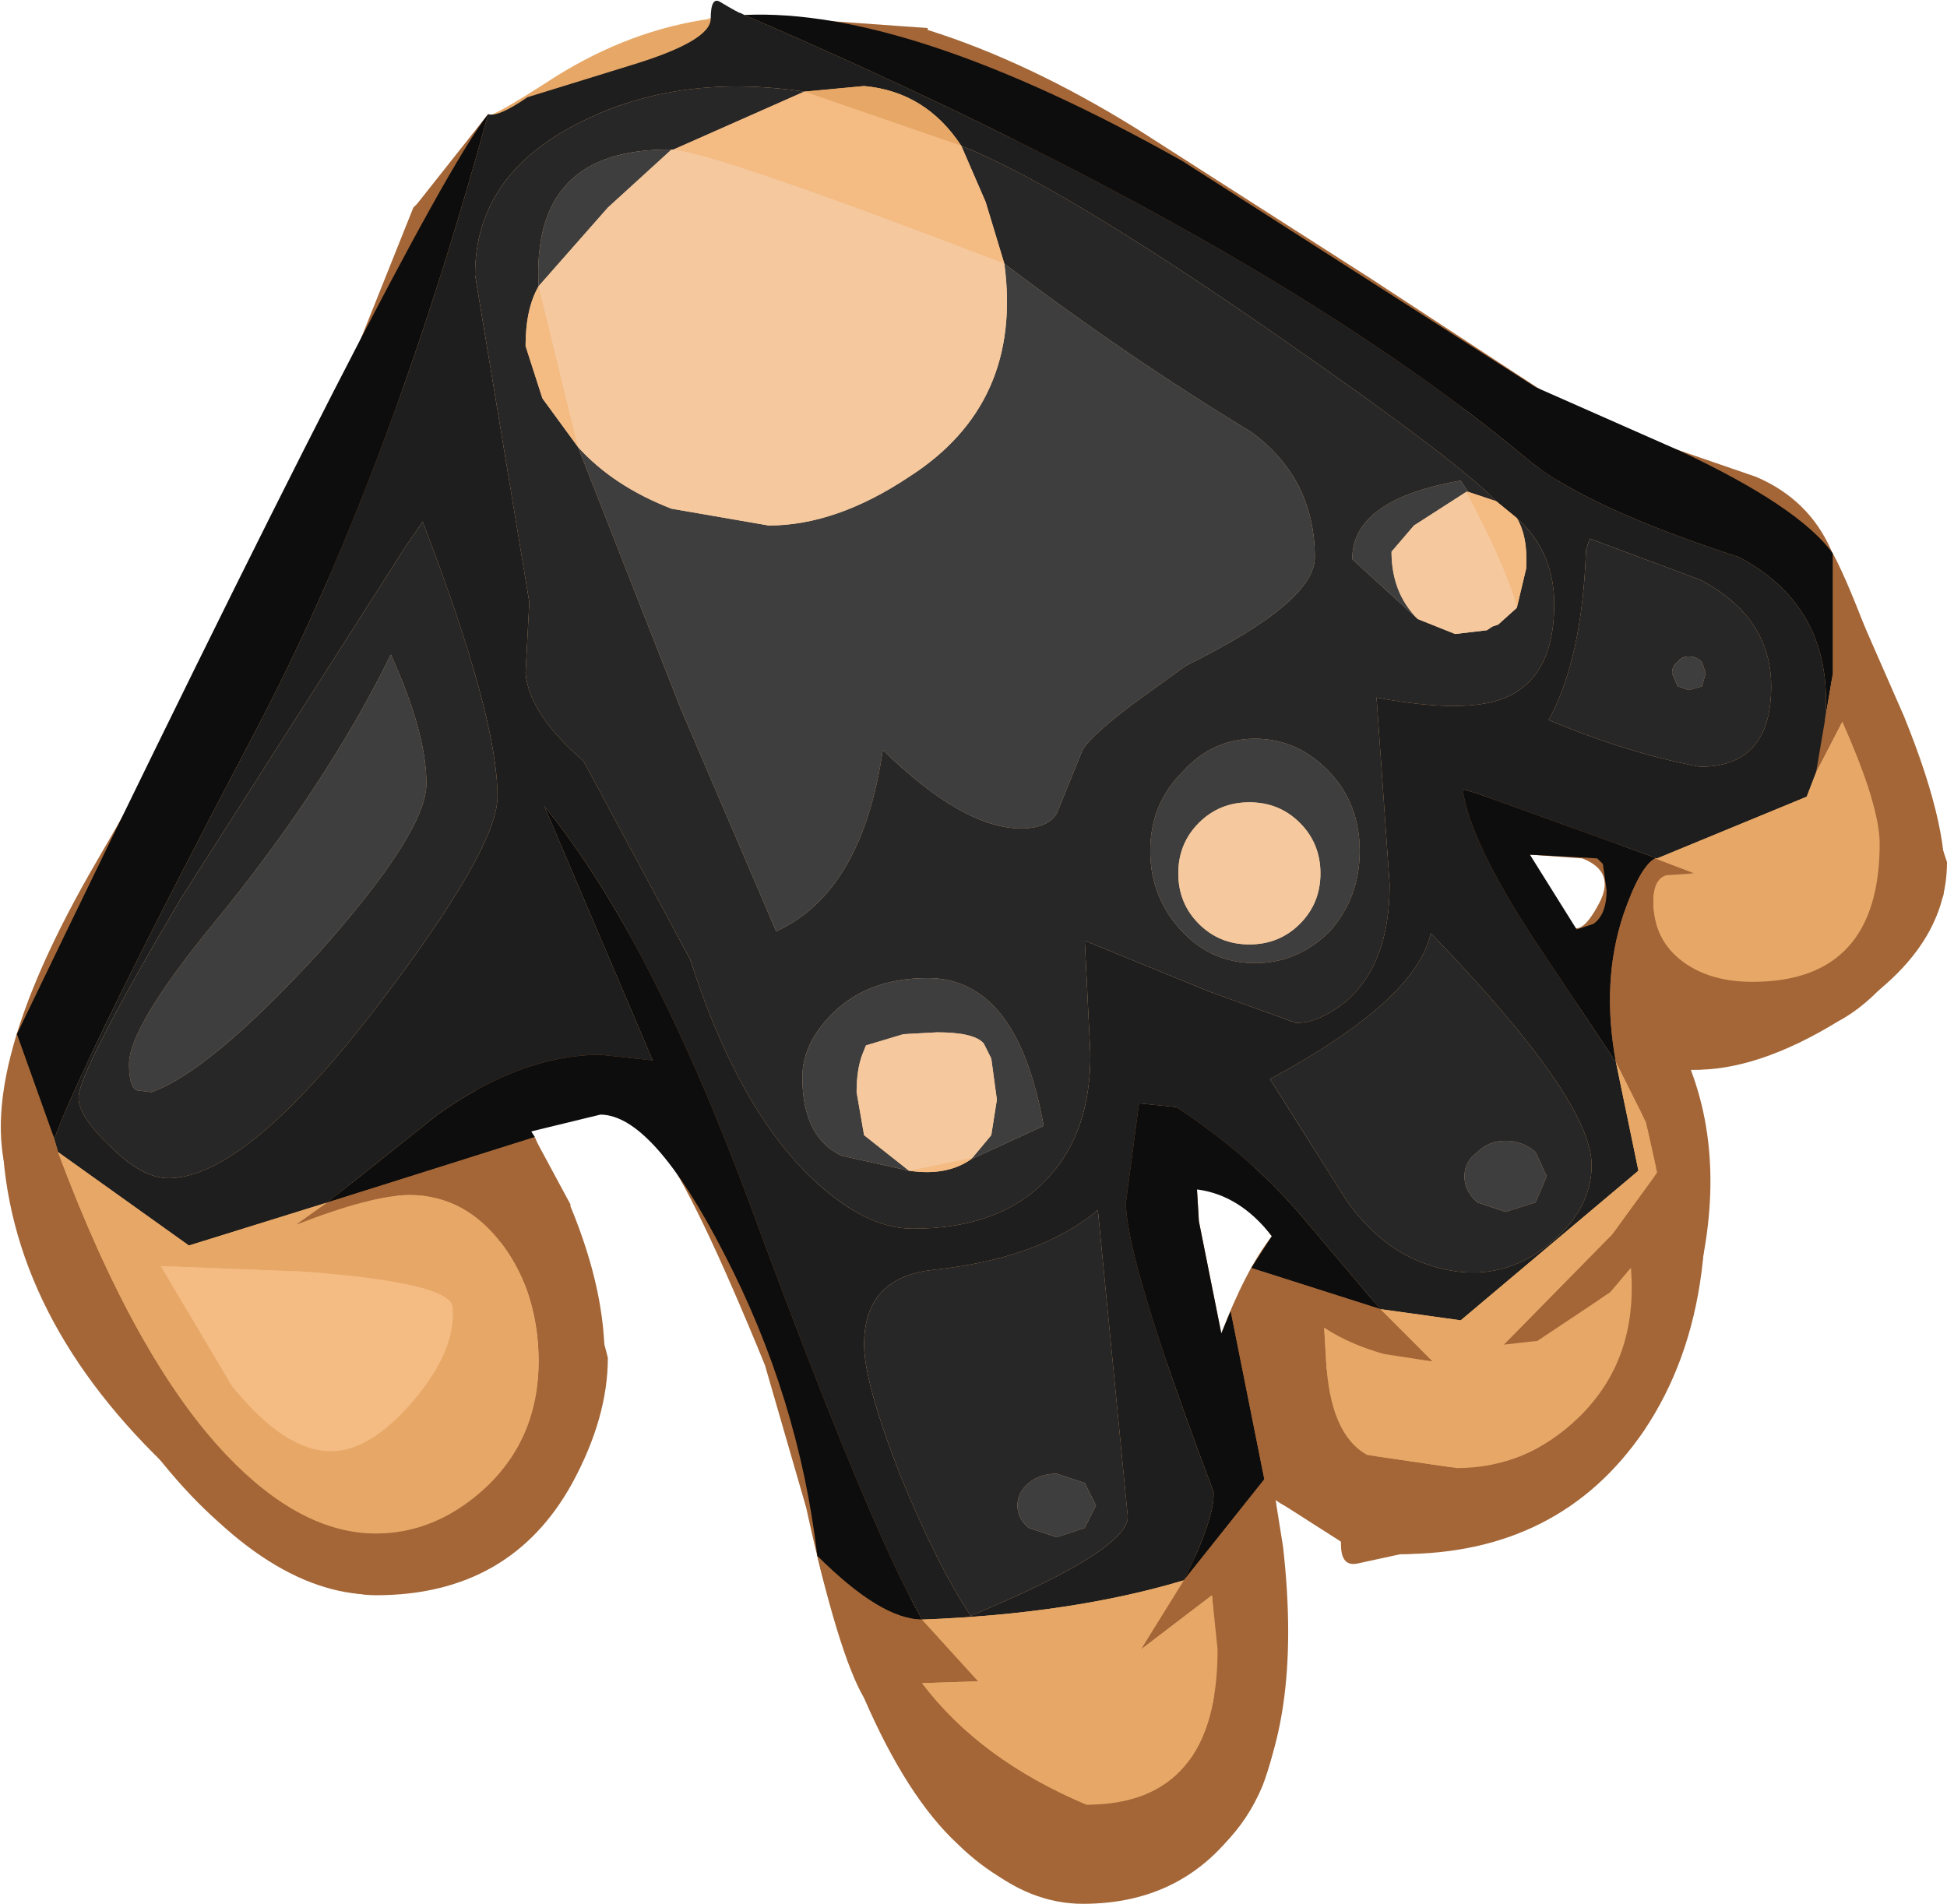 <?xml version="1.0" encoding="UTF-8" standalone="no"?>
<svg xmlns:ffdec="https://www.free-decompiler.com/flash" xmlns:xlink="http://www.w3.org/1999/xlink" ffdec:objectType="shape" height="50.9px" width="52.05px" xmlns="http://www.w3.org/2000/svg">
  <g transform="matrix(1.0, 0.0, 0.0, 1.0, 17.8, 4.05)">
    <path d="M2.1 -3.65 L7.0 -3.3 7.0 -3.25 Q9.7 -2.4 12.6 -0.6 L18.85 3.4 24.5 7.1 29.15 8.7 Q30.55 9.3 31.15 10.65 L33.1 15.1 Q34.4 18.3 34.15 19.9 32.85 22.45 31.35 23.25 29.15 24.6 27.4 24.55 28.5 27.45 27.3 31.25 25.9 35.55 23.0 36.7 19.95 37.95 18.05 37.25 L18.1 37.2 16.3 36.05 Q16.95 41.1 15.95 43.7 15.2 45.5 13.3 46.35 10.2 47.6 7.8 45.25 6.45 44.0 5.3 41.35 4.6 40.15 3.75 36.25 L2.65 32.45 Q0.75 27.8 -0.15 26.65 -1.7 25.0 -3.6 26.2 L-2.55 28.15 -2.55 28.2 Q-1.1 31.7 -1.95 34.3 -2.85 36.95 -5.95 38.2 -8.9 39.45 -11.95 36.65 -15.0 33.95 -17.45 27.8 -18.7 24.95 -15.2 18.95 -11.35 12.35 -8.75 6.5 L-6.75 1.5 -6.65 1.4 -4.75 -1.0 -7.85 8.95 Q-8.25 10.1 -11.85 16.85 -13.95 21.1 -15.95 24.3 -16.8 25.75 -16.05 27.6 -13.4 34.0 -10.25 36.1 -8.15 37.3 -6.5 36.65 -4.65 35.9 -3.9 34.4 -2.9 32.5 -3.9 29.9 -4.15 29.25 -5.25 28.5 -6.55 27.65 -7.25 27.95 L-9.9 28.7 -4.75 24.85 Q-1.95 23.7 -0.35 24.3 L-3.25 17.5 Q0.0 21.65 3.4 30.2 5.45 35.15 6.5 38.55 6.9 39.65 8.35 40.9 L7.0 40.75 Q6.3 40.9 8.4 42.75 10.35 44.65 12.15 44.05 13.85 43.4 14.35 42.55 14.85 41.7 14.6 38.6 L12.7 40.05 14.3 37.3 Q15.0 35.95 14.25 34.1 13.35 32.5 12.75 30.75 11.8 28.0 12.65 25.45 L13.65 25.55 Q15.0 26.0 16.95 28.65 L18.6 30.4 20.5 32.35 Q19.45 32.7 17.6 31.45 17.6 35.0 20.0 35.15 22.35 35.3 23.4 34.6 24.45 33.95 25.8 29.85 23.4 32.45 22.4 31.9 26.75 28.2 26.45 26.9 26.15 25.5 25.15 23.9 L24.4 22.85 22.7 20.8 Q21.3 19.3 21.3 17.05 L24.0 17.9 27.35 19.3 27.5 19.3 Q26.75 19.45 26.55 19.55 26.4 19.75 26.4 20.05 26.4 20.55 26.7 21.1 27.1 21.9 28.45 22.1 29.55 22.35 30.85 21.7 32.15 21.05 32.35 19.35 32.65 17.7 31.45 15.25 L30.55 17.0 Q31.6 14.1 30.85 12.75 30.0 11.35 29.15 10.8 28.7 10.5 26.6 9.5 25.8 9.15 23.6 8.75 22.75 7.7 18.85 5.25 L13.6 2.1 Q5.3 -2.7 2.1 -3.65 M24.15 20.65 Q24.45 21.05 24.95 20.1 25.4 19.25 24.5 18.9 L23.1 18.8 23.3 19.4 24.15 20.65 M15.65 28.3 Q14.9 27.65 14.2 27.75 L14.25 28.6 14.85 31.6 Q15.5 29.9 16.2 29.0 L15.65 28.3" fill="#a46637" fill-rule="evenodd" stroke="none"/>
    <path d="M-4.75 -1.0 Q-4.8 -0.8 -2.95 -2.0 -0.95 -3.25 1.2 -3.55 L1.1 -3.55 2.0 -3.7 2.05 -3.65 2.1 -3.65 Q5.3 -2.7 13.6 2.1 L18.85 5.25 Q22.75 7.7 23.6 8.75 25.8 9.15 26.6 9.5 28.7 10.5 29.15 10.8 30.0 11.35 30.85 12.75 31.6 14.1 30.55 17.0 L31.45 15.25 Q32.65 17.7 32.35 19.35 32.15 21.05 30.85 21.7 29.55 22.35 28.45 22.1 27.1 21.9 26.7 21.1 26.4 20.55 26.4 20.05 26.4 19.75 26.55 19.55 26.75 19.45 27.5 19.3 L27.35 19.3 24.0 17.9 21.3 17.05 Q21.3 19.3 22.7 20.8 L24.4 22.85 25.15 23.9 Q26.15 25.5 26.45 26.9 26.75 28.2 22.4 31.9 23.4 32.45 25.8 29.85 24.45 33.95 23.4 34.6 22.35 35.3 20.0 35.15 17.6 35.0 17.6 31.45 19.45 32.7 20.5 32.35 L18.6 30.4 16.95 28.65 Q15.0 26.0 13.65 25.55 L12.65 25.45 Q11.8 28.0 12.75 30.75 13.35 32.5 14.25 34.1 15.0 35.95 14.3 37.3 L12.7 40.05 14.6 38.6 Q14.85 41.7 14.35 42.55 13.85 43.4 12.15 44.05 10.35 44.65 8.4 42.75 6.3 40.9 7.0 40.75 L8.35 40.9 Q6.9 39.65 6.5 38.55 5.45 35.15 3.4 30.2 0.0 21.65 -3.25 17.5 L-0.35 24.3 Q-1.95 23.7 -4.75 24.85 L-9.9 28.7 -7.25 27.95 Q-6.55 27.65 -5.25 28.5 -4.15 29.25 -3.9 29.9 -2.9 32.5 -3.9 34.4 -4.65 35.9 -6.5 36.65 -8.15 37.3 -10.25 36.1 -13.4 34.0 -16.05 27.6 -16.8 25.75 -15.95 24.3 -13.95 21.1 -11.85 16.85 -8.25 10.1 -7.85 8.95 L-4.75 -1.0 M24.7 10.35 Q24.5 10.7 24.55 12.35 24.6 13.85 23.6 15.2 27.7 17.15 28.9 15.9 29.95 14.95 29.1 12.85 28.7 11.95 27.9 11.55 L24.7 10.35 M-4.7 6.5 L-4.0 9.5 Q-3.35 12.35 -4.1 13.85 -2.15 15.95 -0.45 19.3 L2.0 24.6 Q4.55 29.95 8.4 28.4 10.75 27.4 11.2 26.05 11.5 25.0 11.2 21.1 L14.25 22.35 Q16.65 23.4 17.0 23.25 19.3 22.3 19.35 19.2 18.9 15.75 19.0 14.6 L21.05 14.8 22.2 14.75 Q23.4 14.25 23.6 13.0 23.95 11.9 23.3 10.3 L18.6 6.5 15.0 4.0 Q5.95 -2.15 1.65 -1.75 -5.9 -1.1 -5.05 4.6 L-4.7 6.5 M19.5 29.2 Q20.85 30.3 22.35 29.65 25.55 28.35 24.4 25.9 L20.45 20.9 Q20.35 21.9 18.65 23.25 17.35 24.3 16.15 24.8 18.25 28.3 19.5 29.2 M11.55 28.3 Q10.3 29.8 6.15 30.1 3.75 31.25 7.85 38.4 L8.15 39.15 8.2 39.05 10.25 38.35 Q12.2 37.55 12.3 36.6 L11.55 28.3 M-4.9 14.55 L-6.5 9.9 Q-8.4 12.1 -12.25 18.4 -15.95 24.75 -15.7 25.3 L-14.85 26.6 Q-13.95 27.7 -12.8 27.25 -6.55 22.35 -5.2 19.6 -4.05 17.35 -4.9 14.55 M-6.7 33.3 Q-5.55 31.95 -5.8 29.85 L-13.5 29.8 -13.35 30.4 -11.7 32.9 Q-9.75 35.15 -8.45 34.6 -7.35 34.2 -6.7 33.3" fill="#e7a867" fill-rule="evenodd" stroke="none"/>
    <path d="M24.7 10.35 L27.9 11.55 Q28.7 11.95 29.1 12.85 29.95 14.95 28.9 15.9 27.7 17.15 23.6 15.2 24.6 13.85 24.55 12.35 24.5 10.7 24.7 10.35 M21.25 8.8 Q17.8 9.7 18.4 11.2 18.55 11.65 19.65 12.25 20.6 12.85 21.6 12.95 L22.75 12.35 22.35 11.0 21.25 8.8 M27.5 13.5 L27.15 13.45 26.9 13.7 26.9 14.1 27.2 14.35 27.5 14.4 27.75 14.15 27.7 13.75 27.5 13.5 M-4.7 6.5 L-5.05 4.6 Q-5.9 -1.1 1.65 -1.75 5.95 -2.15 15.0 4.0 L18.6 6.5 23.3 10.3 Q23.95 11.9 23.6 13.0 23.4 14.25 22.2 14.75 L21.05 14.8 19.0 14.6 Q18.9 15.75 19.35 19.2 19.3 22.3 17.0 23.25 16.65 23.4 14.25 22.35 L11.2 21.1 Q11.5 25.0 11.2 26.05 10.75 27.4 8.4 28.4 4.55 29.95 2.0 24.6 L-0.45 19.3 Q-2.15 15.95 -4.1 13.85 -3.35 12.35 -4.0 9.5 L-4.7 6.5 M-2.75 6.5 L1.25 17.45 2.95 20.85 3.9 20.8 Q4.95 19.95 5.8 16.0 8.4 18.75 10.55 17.85 L11.1 16.1 Q11.65 14.4 13.9 13.75 16.4 12.85 17.1 11.75 17.7 10.65 16.85 8.8 16.55 7.95 14.6 6.5 L9.4 3.2 Q1.65 -1.15 -1.9 0.3 -3.95 1.15 -3.25 4.65 L-2.75 6.5 M14.55 21.55 L16.1 21.5 Q18.5 20.6 18.55 18.65 L18.15 17.0 Q17.3 14.85 14.8 16.15 12.2 17.45 13.2 19.9 13.7 21.05 14.55 21.55 M19.5 29.2 Q18.25 28.3 16.15 24.8 17.35 24.3 18.65 23.25 20.35 21.9 20.45 20.9 L24.4 25.9 Q25.55 28.35 22.35 29.65 20.85 30.3 19.5 29.2 M10.15 35.45 L9.5 35.95 Q9.25 36.25 9.4 36.6 L9.9 37.0 10.75 36.95 11.35 36.45 11.45 35.8 10.95 35.35 10.15 35.45 M11.55 28.3 L12.3 36.6 Q12.2 37.55 10.25 38.35 L8.2 39.05 8.15 39.15 7.85 38.4 Q3.75 31.25 6.15 30.1 10.3 29.8 11.55 28.3 M5.85 27.25 Q7.1 27.35 8.6 26.75 L10.1 26.05 Q9.05 20.85 5.25 22.45 3.1 23.3 3.8 25.85 4.3 27.2 5.85 27.25 M22.95 26.55 L22.05 26.6 Q21.65 26.75 21.45 27.2 21.2 27.55 21.35 27.9 L21.95 28.3 22.7 28.2 23.45 27.7 23.5 27.0 22.95 26.55 M-4.9 14.55 Q-4.05 17.35 -5.2 19.6 -6.55 22.35 -12.8 27.25 -13.95 27.7 -14.85 26.6 L-15.7 25.3 Q-15.95 24.75 -12.25 18.4 -8.4 12.1 -6.5 9.9 L-4.9 14.55 M-7.25 13.75 L-7.35 13.45 -9.95 17.65 -14.35 24.4 -14.0 25.0 -12.9 24.9 Q-11.25 24.25 -9.7 22.35 L-7.1 18.9 Q-5.7 16.8 -7.25 13.75 M-6.7 33.3 Q-7.35 34.2 -8.45 34.6 -9.75 35.15 -11.7 32.9 L-13.35 30.4 -13.5 29.8 -5.8 29.85 Q-5.55 31.95 -6.7 33.3" fill="#f4bb83" fill-rule="evenodd" stroke="none"/>
    <path d="M27.5 13.5 L27.7 13.75 27.75 14.15 27.5 14.4 27.2 14.35 26.9 14.1 26.9 13.7 27.15 13.45 27.5 13.5 M21.25 8.8 L22.35 11.0 22.75 12.35 21.6 12.95 Q20.6 12.85 19.65 12.25 18.55 11.65 18.4 11.2 17.8 9.7 21.25 8.8 M14.55 21.55 Q13.7 21.05 13.2 19.9 12.2 17.45 14.8 16.15 17.3 14.85 18.15 17.0 L18.55 18.65 Q18.5 20.6 16.1 21.5 L14.55 21.55 M-2.75 6.5 L-3.25 4.65 Q-3.95 1.15 -1.9 0.3 1.65 -1.15 9.4 3.2 L14.6 6.5 Q16.55 7.95 16.85 8.8 17.7 10.65 17.1 11.75 16.4 12.85 13.9 13.75 11.65 14.4 11.1 16.1 L10.55 17.85 Q8.4 18.75 5.8 16.0 4.95 19.95 3.9 20.8 L2.95 20.85 1.25 17.45 -2.75 6.5 M10.15 35.45 L10.95 35.35 11.45 35.8 11.35 36.45 10.75 36.95 9.9 37.0 9.4 36.6 Q9.25 36.25 9.5 35.95 L10.15 35.45 M22.95 26.55 L23.5 27.0 23.45 27.7 22.7 28.2 21.95 28.3 21.35 27.9 Q21.2 27.55 21.45 27.2 21.65 26.75 22.05 26.6 L22.95 26.55 M5.85 27.25 Q4.3 27.2 3.8 25.85 3.1 23.3 5.25 22.45 9.05 20.85 10.1 26.05 L8.6 26.75 Q7.1 27.35 5.85 27.25 M-7.25 13.75 Q-5.7 16.8 -7.1 18.9 L-9.7 22.35 Q-11.25 24.25 -12.9 24.9 L-14.0 25.0 -14.35 24.4 -9.95 17.65 -7.35 13.45 -7.25 13.75" fill="#f5c89d" fill-rule="evenodd" stroke="none"/>
    <path d="M-4.75 -1.0 Q-4.5 -0.9 -3.7 -1.45 L-0.95 -2.3 Q1.2 -2.95 1.2 -3.55 1.2 -4.15 1.45 -4.0 1.95 -3.7 2.0 -3.7 L2.1 -3.65 Q16.0 2.35 23.0 8.2 24.55 9.5 28.7 10.85 31.8 12.5 30.75 16.6 L30.5 17.25 26.5 18.9 21.65 17.15 21.3 17.05 Q21.5 18.45 23.2 21.05 L25.4 24.35 26.0 27.25 21.25 31.25 19.1 30.95 16.9 28.35 Q15.55 26.8 13.65 25.55 L12.65 25.45 12.3 28.1 Q12.3 29.65 14.65 35.85 14.65 36.6 13.85 38.2 10.85 39.1 6.85 39.25 5.4 36.7 2.25 28.15 -0.4 21.0 -3.25 17.5 L-0.35 24.3 -1.75 24.15 Q-3.85 24.15 -6.1 25.75 L-9.05 28.1 -12.75 29.25 -16.25 26.75 -16.35 26.4 Q-15.5 24.1 -11.0 15.55 -7.45 8.85 -4.75 -1.0 M7.9 -0.15 Q6.95 -1.6 5.3 -1.75 L3.7 -1.6 Q0.35 -2.1 -2.25 -0.8 -5.1 0.6 -5.1 3.3 L-3.65 12.05 -3.75 13.95 Q-3.65 15.05 -2.2 16.3 L0.65 21.6 Q1.9 25.5 3.85 27.4 5.3 28.8 6.6 28.8 9.05 28.8 10.3 27.35 11.35 26.15 11.35 24.15 L11.2 21.1 14.5 22.45 16.85 23.3 Q17.45 23.3 18.15 22.75 19.35 21.75 19.35 19.6 L19.0 14.6 Q21.4 15.05 22.45 14.6 23.75 14.05 23.75 12.1 23.75 10.7 22.75 9.8 L22.2 9.35 Q21.15 8.25 16.1 4.75 10.45 0.85 7.9 -0.15 M24.7 10.35 L24.6 10.65 Q24.5 13.55 23.6 15.2 25.75 16.1 27.65 16.45 29.55 16.45 29.55 14.3 29.55 12.45 27.65 11.45 L24.7 10.35 M18.2 28.05 Q19.05 29.25 20.2 29.7 22.05 30.4 23.5 29.3 24.75 28.35 24.75 27.1 24.75 25.35 20.45 20.9 20.05 22.7 16.15 24.8 L18.2 28.05 M12.35 36.5 L11.55 28.3 Q10.0 29.6 7.15 29.9 5.3 30.1 5.3 31.9 5.3 32.9 6.25 35.35 7.25 37.8 8.15 39.15 12.35 37.4 12.35 36.5 M-6.5 9.9 L-6.95 10.55 -12.95 19.95 Q-15.7 24.6 -15.7 25.3 -15.7 25.8 -14.85 26.6 -14.0 27.45 -13.3 27.45 -11.25 27.45 -7.75 22.9 -4.5 18.65 -4.5 17.25 -4.5 15.1 -6.5 9.9" fill="#1e1e1e" fill-rule="evenodd" stroke="none"/>
    <path d="M-4.75 -1.0 Q-7.45 8.85 -11.0 15.55 -15.5 24.1 -16.35 26.4 L-17.35 23.6 Q-6.7 1.5 -4.75 -1.0 M-9.05 28.1 L-6.1 25.75 Q-3.85 24.15 -1.75 24.15 L-0.35 24.3 -3.25 17.5 Q-0.4 21.0 2.25 28.15 5.4 36.7 6.85 39.25 5.75 39.25 4.05 37.55 3.55 33.3 1.55 29.45 -0.35 25.75 -1.75 25.75 L-3.6 26.2 -3.5 26.35 -9.05 28.1 M13.85 38.2 Q14.65 36.6 14.65 35.85 12.3 29.65 12.3 28.1 L12.65 25.45 13.65 25.55 Q15.55 26.8 16.9 28.35 L19.1 30.95 15.65 29.85 16.2 29.0 Q15.35 27.9 14.2 27.75 L14.25 28.6 14.85 31.6 15.1 31.0 16.0 35.5 13.85 38.2 M25.4 24.35 L23.2 21.05 Q21.5 18.45 21.3 17.05 L21.65 17.15 26.5 18.9 26.45 18.9 Q26.05 19.1 25.6 20.4 25.0 22.2 25.4 24.35 M30.75 16.6 Q31.8 12.5 28.7 10.85 24.55 9.5 23.0 8.2 16.0 2.35 2.1 -3.65 6.5 -3.85 13.8 0.25 L23.25 6.3 27.1 8.0 Q30.3 9.5 31.2 10.75 L31.2 13.95 30.75 16.6 M24.9 18.9 L23.1 18.8 24.35 20.8 24.8 20.65 Q25.15 20.4 25.15 19.75 L25.05 19.05 24.9 18.9" fill="#0d0d0d" fill-rule="evenodd" stroke="none"/>
    <path d="M20.1 12.5 L18.35 10.9 Q18.35 9.3 21.25 8.8 L21.45 9.1 21.4 9.1 20.0 10.0 19.4 10.7 Q19.4 11.8 20.1 12.5 M9.05 3.0 Q12.35 5.5 15.65 7.5 17.35 8.75 17.35 10.85 17.35 12.05 13.9 13.75 L12.45 14.8 Q11.2 15.75 11.1 16.1 L10.45 17.7 Q10.2 18.1 9.5 18.1 7.95 18.1 5.8 16.0 5.25 19.8 2.95 20.85 L0.4 14.9 -2.35 7.9 Q-1.4 8.95 0.15 9.55 L2.75 10.0 Q4.55 10.0 6.5 8.7 9.55 6.75 9.05 3.0 M-3.4 3.6 Q-3.6 -0.1 0.15 -0.05 L-1.55 1.5 -3.4 3.6 M26.9 13.95 Q26.9 13.75 27.05 13.65 27.15 13.5 27.35 13.5 27.55 13.5 27.7 13.65 L27.8 13.95 27.7 14.3 27.35 14.4 27.05 14.3 26.9 13.95 M8.2 26.9 L8.7 26.3 8.85 25.35 8.7 24.25 8.5 23.85 Q8.25 23.55 7.25 23.55 L6.35 23.6 5.35 23.9 5.25 24.15 Q5.1 24.55 5.1 25.15 L5.3 26.3 6.5 27.25 4.7 26.85 Q3.65 26.35 3.65 24.75 3.65 23.85 4.45 23.05 5.4 22.1 7.0 22.1 9.4 22.1 10.1 26.05 L8.15 26.95 8.2 26.9 M15.6 17.4 Q14.8 17.4 14.25 17.95 13.7 18.5 13.7 19.3 13.7 20.1 14.25 20.65 14.8 21.2 15.6 21.2 16.4 21.2 16.95 20.65 17.5 20.1 17.5 19.3 17.5 18.5 16.95 17.95 16.4 17.4 15.6 17.4 M17.75 16.6 Q18.55 17.45 18.55 18.7 18.55 19.95 17.75 20.85 16.9 21.7 15.75 21.7 14.6 21.7 13.8 20.85 12.95 19.95 12.95 18.7 12.95 17.45 13.8 16.6 14.6 15.7 15.75 15.7 16.9 15.7 17.75 16.6 M11.2 36.8 L10.45 37.05 9.7 36.8 Q9.4 36.55 9.4 36.2 9.4 35.85 9.7 35.6 10.0 35.35 10.45 35.35 L11.2 35.6 11.5 36.2 11.2 36.8 M23.55 27.4 L23.25 28.1 22.45 28.35 21.7 28.1 Q21.35 27.8 21.35 27.4 21.35 27.0 21.7 26.75 22.0 26.45 22.45 26.45 22.9 26.45 23.25 26.75 L23.55 27.4 M-12.1 20.65 Q-9.1 17.0 -7.35 13.45 -6.4 15.55 -6.4 16.9 -6.4 18.2 -9.3 21.45 -12.2 24.6 -13.75 25.15 L-14.15 25.1 Q-14.35 25.0 -14.35 24.4 -14.35 23.4 -12.1 20.65" fill="#3e3e3e" fill-rule="evenodd" stroke="none"/>
    <path d="M22.75 9.8 Q23.75 10.7 23.75 12.1 23.75 14.05 22.45 14.6 21.4 15.05 19.0 14.6 L19.35 19.6 Q19.35 21.75 18.15 22.75 17.45 23.3 16.85 23.3 L14.5 22.45 11.2 21.1 11.35 24.15 Q11.35 26.15 10.3 27.35 9.05 28.8 6.6 28.8 5.3 28.8 3.85 27.4 1.9 25.5 0.65 21.6 L-2.2 16.3 Q-3.65 15.05 -3.75 13.95 L-3.65 12.05 -5.1 3.3 Q-5.1 0.6 -2.25 -0.8 0.35 -2.1 3.7 -1.6 L0.2 -0.05 0.15 -0.05 Q-3.6 -0.1 -3.4 3.6 -3.75 4.2 -3.75 5.2 L-3.3 6.6 -2.35 7.9 0.4 14.9 2.95 20.85 Q5.25 19.8 5.8 16.0 7.95 18.1 9.5 18.1 10.2 18.1 10.45 17.7 L11.1 16.1 Q11.2 15.75 12.45 14.8 L13.9 13.75 Q17.35 12.05 17.35 10.85 17.35 8.75 15.65 7.5 12.35 5.5 9.05 3.0 L8.55 1.35 7.9 -0.15 Q10.45 0.85 16.1 4.75 21.15 8.25 22.2 9.35 L21.45 9.1 21.25 8.8 Q18.35 9.3 18.35 10.9 L20.1 12.5 21.1 12.9 21.95 12.8 22.0 12.75 22.1 12.7 22.25 12.65 22.75 12.2 23.0 11.15 Q23.05 10.3 22.75 9.8 M24.7 10.35 L27.65 11.45 Q29.55 12.45 29.55 14.3 29.55 16.45 27.65 16.45 25.75 16.1 23.6 15.2 24.5 13.55 24.6 10.65 L24.7 10.35 M26.9 13.95 L27.05 14.3 27.35 14.4 27.7 14.3 27.8 13.95 27.7 13.65 Q27.55 13.5 27.35 13.5 27.15 13.5 27.05 13.65 26.9 13.75 26.9 13.95 M8.15 26.95 L10.1 26.05 Q9.4 22.1 7.0 22.1 5.4 22.1 4.45 23.05 3.65 23.85 3.65 24.75 3.65 26.35 4.7 26.85 L6.5 27.25 Q7.5 27.4 8.15 26.95 M17.75 16.6 Q16.9 15.7 15.75 15.7 14.6 15.7 13.8 16.6 12.95 17.45 12.95 18.7 12.95 19.95 13.8 20.85 14.6 21.7 15.75 21.7 16.9 21.7 17.75 20.85 18.55 19.95 18.55 18.7 18.55 17.45 17.75 16.6 M18.2 28.05 L16.15 24.8 Q20.05 22.7 20.45 20.9 24.75 25.35 24.75 27.1 24.75 28.35 23.5 29.3 22.05 30.4 20.2 29.7 19.05 29.25 18.2 28.05 M11.2 36.8 L11.5 36.2 11.2 35.6 10.45 35.35 Q10.0 35.35 9.7 35.6 9.4 35.85 9.4 36.2 9.4 36.55 9.7 36.8 L10.45 37.05 11.2 36.8 M12.35 36.5 Q12.35 37.4 8.15 39.15 7.25 37.8 6.25 35.35 5.3 32.9 5.3 31.9 5.3 30.1 7.15 29.9 10.0 29.6 11.55 28.3 L12.35 36.5 M23.55 27.4 L23.25 26.75 Q22.9 26.45 22.45 26.45 22.0 26.45 21.7 26.75 21.35 27.0 21.35 27.4 21.35 27.8 21.7 28.1 L22.45 28.35 23.25 28.1 23.55 27.4 M-6.5 9.9 Q-4.5 15.1 -4.5 17.25 -4.5 18.65 -7.75 22.9 -11.25 27.45 -13.3 27.45 -14.0 27.45 -14.85 26.6 -15.7 25.8 -15.7 25.3 -15.7 24.6 -12.95 19.95 L-6.95 10.55 -6.5 9.9 M-12.1 20.65 Q-14.35 23.4 -14.35 24.4 -14.35 25.0 -14.15 25.1 L-13.75 25.15 Q-12.2 24.6 -9.3 21.45 -6.4 18.2 -6.4 16.9 -6.4 15.55 -7.35 13.45 -9.1 17.0 -12.1 20.65" fill="#272727" fill-rule="evenodd" stroke="none"/>
    <path d="M-16.35 26.4 L-16.25 26.75 Q-14.2 32.25 -11.75 34.85 -9.75 36.95 -7.75 36.95 -6.2 36.95 -4.9 35.8 -3.4 34.45 -3.4 32.35 -3.4 30.55 -4.35 29.25 -5.35 27.9 -6.85 27.9 -7.85 27.9 -9.9 28.7 L-9.05 28.1 -3.5 26.35 -2.2 29.75 -1.55 32.25 Q-1.55 33.85 -2.5 35.6 -4.15 38.6 -7.75 38.6 -9.85 38.6 -13.4 35.1 -17.75 30.9 -17.75 25.95 L-17.55 24.4 -17.35 23.6 -16.35 26.4 M31.2 10.75 Q32.0 12.2 34.25 19.0 34.25 21.4 31.4 23.15 29.1 24.55 27.4 24.55 28.6 30.55 26.15 34.2 23.9 37.5 19.65 37.5 L18.5 37.75 Q18.05 37.85 18.05 37.25 18.05 36.7 17.5 36.55 16.6 36.3 16.3 36.05 L16.5 37.3 Q17.05 42.15 15.4 44.65 13.9 46.85 11.15 46.85 8.3 46.85 6.0 42.5 4.6 39.95 4.05 37.55 5.75 39.25 6.85 39.25 L8.35 40.9 6.85 40.95 Q8.4 43.0 11.25 44.2 14.75 44.2 14.75 40.05 L14.6 38.6 12.7 40.05 13.85 38.2 16.0 35.5 15.1 31.0 15.65 29.85 19.1 30.95 20.5 32.35 19.2 32.15 Q18.3 31.9 17.6 31.45 L17.65 32.3 Q17.75 34.3 18.75 34.85 L21.15 35.2 Q23.0 35.2 24.4 33.85 26.0 32.3 25.8 29.85 L25.25 30.5 23.3 31.8 22.4 31.9 25.3 28.95 26.5 27.3 26.2 25.95 25.4 24.35 Q25.0 22.2 25.6 20.4 26.05 19.1 26.45 18.9 L27.5 19.3 26.75 19.35 Q26.4 19.45 26.4 20.05 26.4 20.95 27.0 21.5 27.75 22.2 29.05 22.2 32.45 22.2 32.45 18.5 32.45 17.5 31.45 15.25 L30.75 16.6 31.2 13.95 31.2 10.75" fill="#a46637" fill-rule="evenodd" stroke="none"/>
    <path d="M-16.25 26.75 L-12.75 29.25 -9.05 28.1 -9.9 28.7 Q-7.85 27.9 -6.85 27.9 -5.35 27.9 -4.35 29.25 -3.4 30.55 -3.4 32.35 -3.4 34.45 -4.9 35.8 -6.2 36.95 -7.75 36.95 -9.75 36.95 -11.75 34.85 -14.2 32.25 -16.25 26.75 M6.85 39.25 Q10.85 39.1 13.85 38.2 L12.7 40.05 14.6 38.6 14.75 40.05 Q14.75 44.2 11.25 44.2 8.4 43.0 6.85 40.95 L8.35 40.9 6.85 39.25 M19.1 30.95 L21.25 31.25 26.0 27.25 25.4 24.35 26.2 25.95 26.5 27.3 25.3 28.95 22.4 31.9 23.3 31.8 25.25 30.5 25.8 29.85 Q26.0 32.3 24.4 33.85 23.0 35.2 21.15 35.2 L18.75 34.85 Q17.75 34.3 17.65 32.3 L17.6 31.45 Q18.3 31.9 19.2 32.15 L20.5 32.35 19.1 30.95 M26.5 18.9 L30.5 17.25 30.75 16.6 31.45 15.25 Q32.45 17.5 32.45 18.5 32.45 22.2 29.05 22.2 27.75 22.2 27.0 21.5 26.4 20.95 26.4 20.05 26.4 19.45 26.75 19.35 L27.5 19.3 26.45 18.9 26.5 18.9 M7.9 -0.15 L3.7 -1.6 5.3 -1.75 Q6.95 -1.6 7.9 -0.15 M-5.7 30.9 Q-5.75 30.25 -9.65 29.95 L-13.5 29.8 -11.6 33.0 Q-10.2 34.75 -8.95 34.75 -7.9 34.75 -6.75 33.4 -5.6 32.05 -5.7 30.9" fill="#e7a867" fill-rule="evenodd" stroke="none"/>
    <path d="M3.7 -1.6 L7.9 -0.15 8.55 1.35 9.05 3.0 Q1.5 0.1 0.2 -0.05 L3.7 -1.6 M22.75 9.8 Q23.05 10.3 23.0 11.15 L22.75 12.2 Q22.55 11.3 21.4 9.1 L21.45 9.1 22.2 9.35 22.75 9.8 M22.1 12.7 L22.0 12.75 21.95 12.8 22.1 12.7 M-2.35 7.9 L-3.3 6.6 -3.75 5.2 Q-3.75 4.2 -3.4 3.6 L-2.35 7.9 M6.5 27.25 L8.2 26.9 8.15 26.95 Q7.5 27.4 6.5 27.25 M-5.7 30.9 Q-5.6 32.05 -6.75 33.4 -7.9 34.75 -8.95 34.75 -10.2 34.75 -11.6 33.0 L-13.5 29.8 -9.65 29.95 Q-5.75 30.25 -5.7 30.9" fill="#f4bb83" fill-rule="evenodd" stroke="none"/>
    <path d="M22.75 12.2 L22.25 12.65 22.1 12.7 21.95 12.8 21.1 12.9 20.1 12.5 Q19.4 11.8 19.4 10.7 L20.0 10.0 21.4 9.1 Q22.55 11.3 22.75 12.2 M0.15 -0.05 L0.2 -0.05 Q1.5 0.1 9.05 3.0 9.55 6.75 6.5 8.7 4.55 10.0 2.75 10.0 L0.15 9.55 Q-1.4 8.95 -2.35 7.9 L-3.4 3.6 -1.55 1.5 0.15 -0.05 M6.5 27.25 L5.3 26.3 5.1 25.15 Q5.1 24.55 5.25 24.15 L5.35 23.9 6.35 23.6 7.25 23.55 Q8.25 23.55 8.5 23.85 L8.7 24.25 8.85 25.35 8.7 26.3 8.2 26.9 6.5 27.25 M15.6 17.4 Q16.4 17.4 16.95 17.95 17.5 18.5 17.5 19.3 17.5 20.1 16.95 20.65 16.4 21.2 15.6 21.2 14.8 21.2 14.25 20.65 13.7 20.1 13.7 19.3 13.7 18.5 14.25 17.95 14.8 17.4 15.6 17.4" fill="#f5c89d" fill-rule="evenodd" stroke="none"/>
  </g>
</svg>
